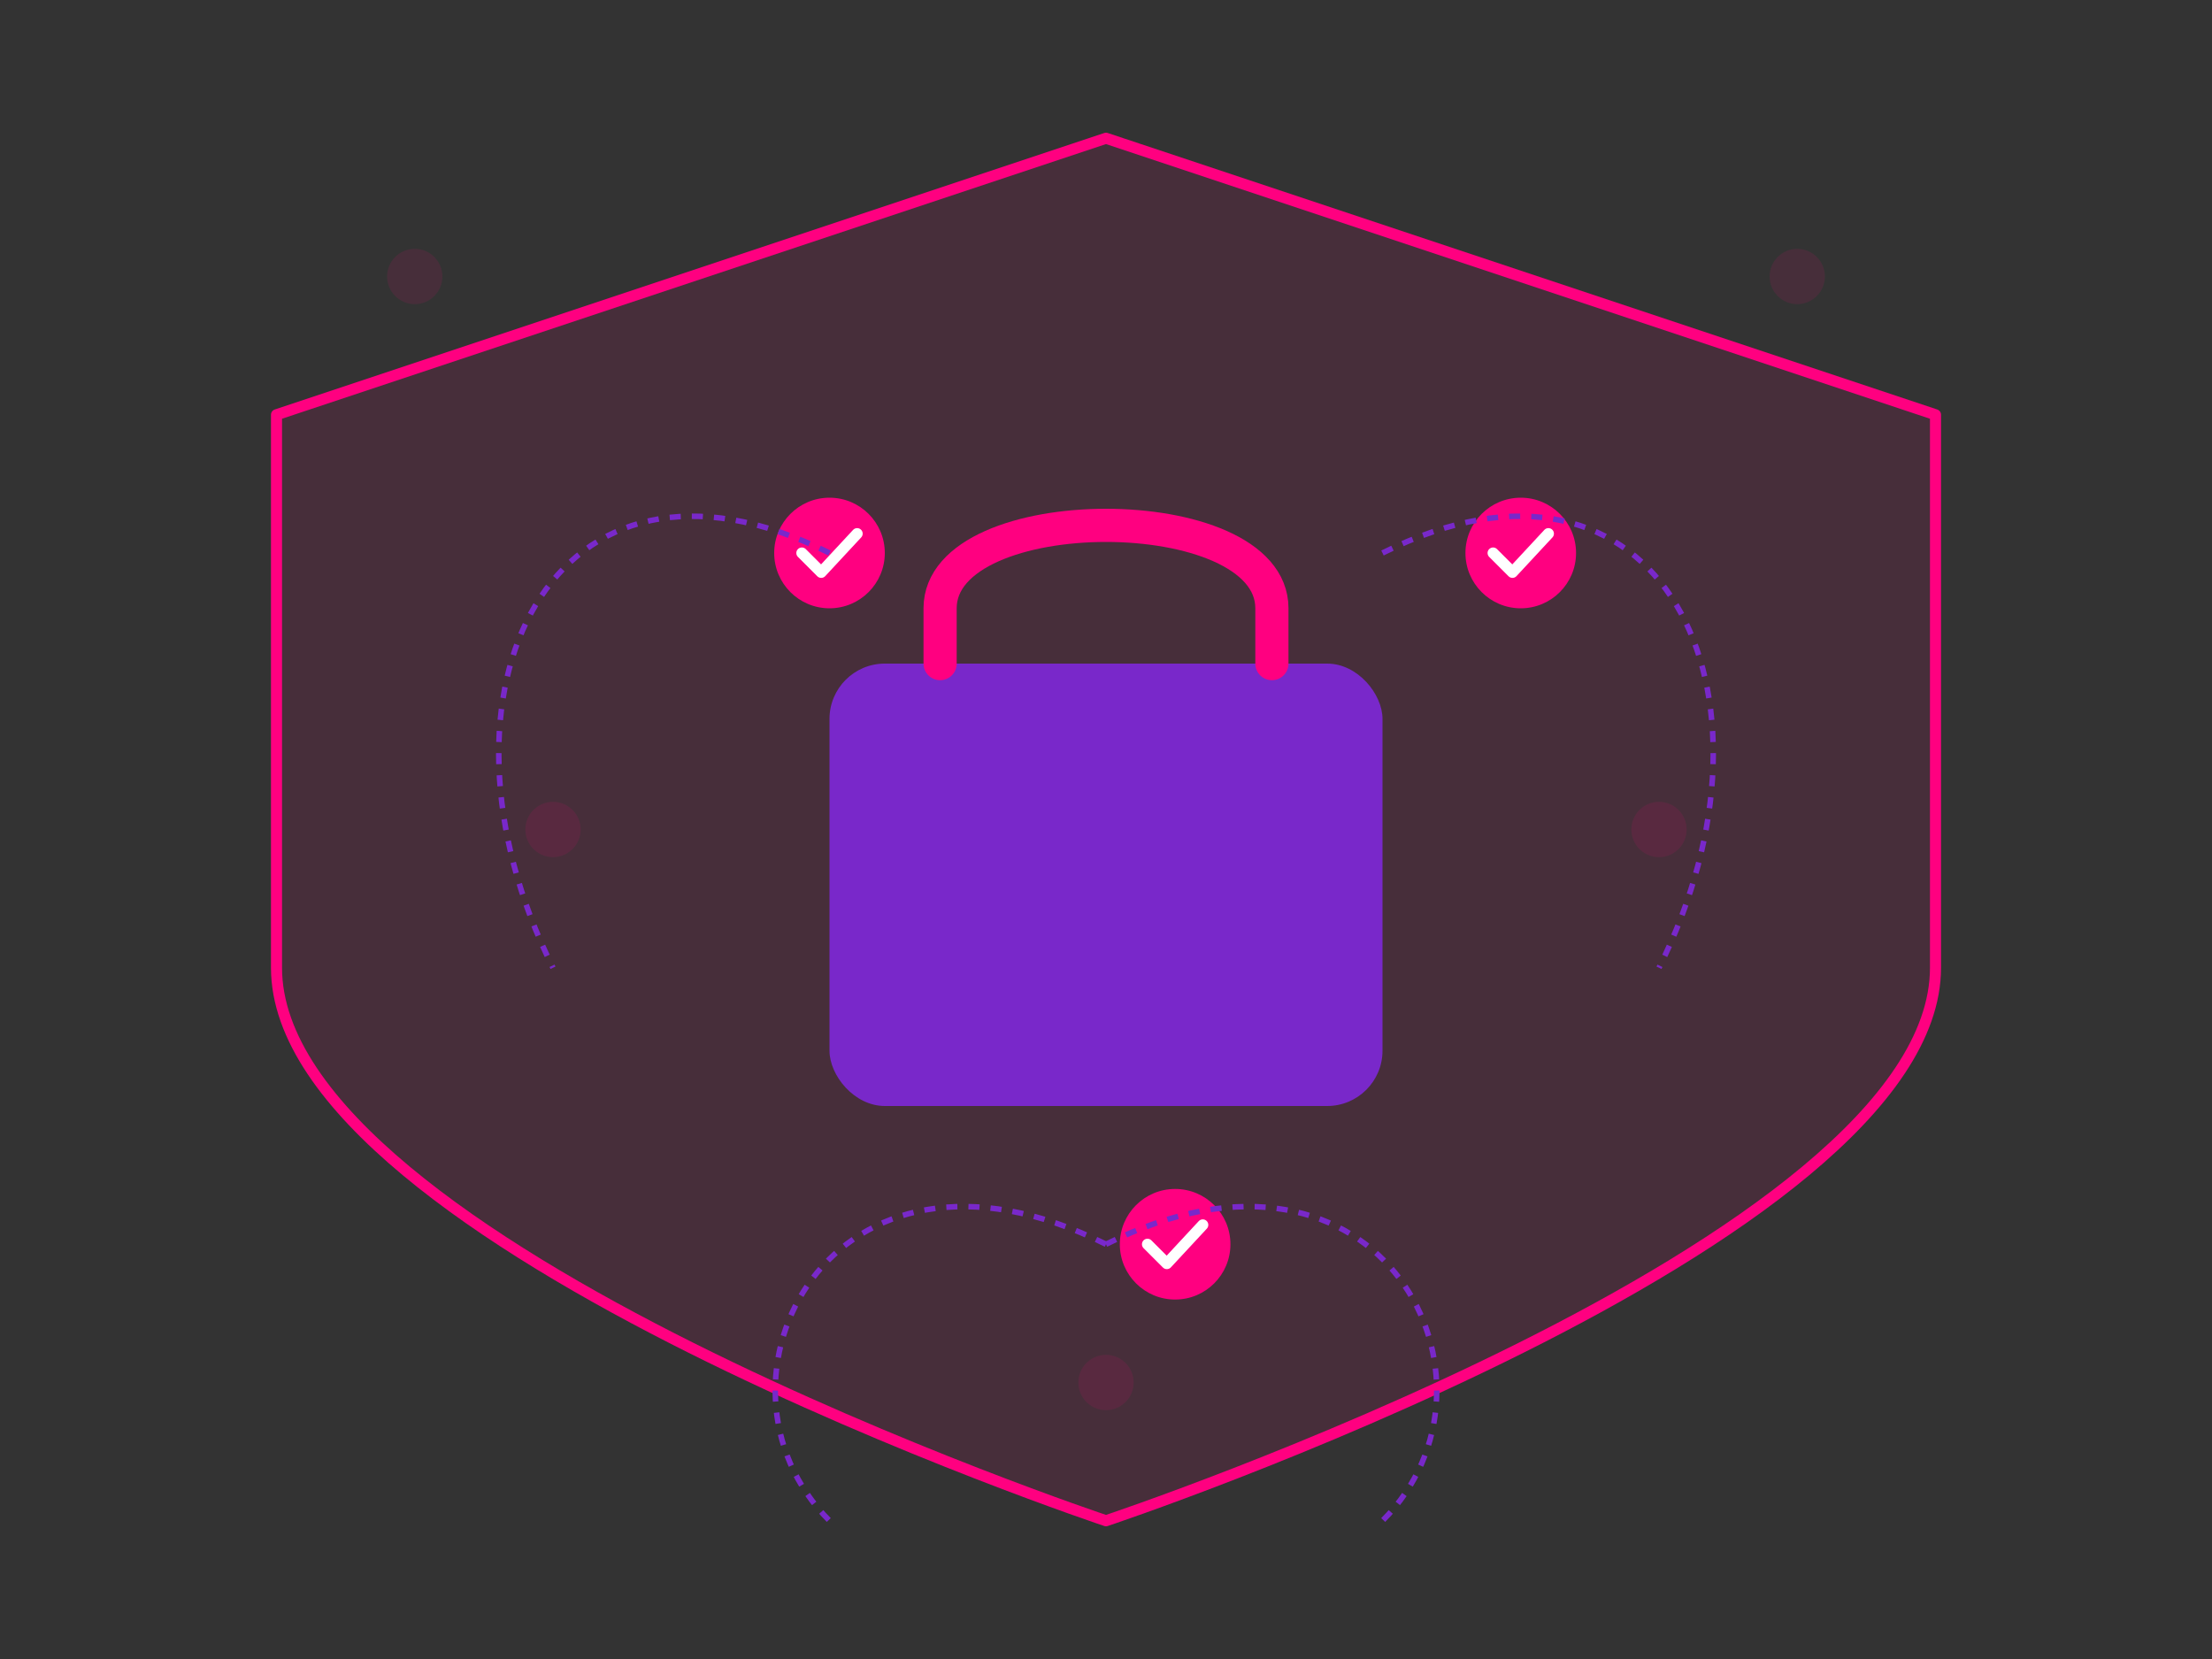 <?xml version="1.0" encoding="UTF-8"?>
<svg width="800" height="600" viewBox="0 0 800 600" fill="none" xmlns="http://www.w3.org/2000/svg">
    <rect x="0" y="0" width="800" height="600" fill="#333333" stroke="none"/>
    <!-- Shield Background -->
    <path d="M400 50L700 150V350C700 450 400 550 400 550C400 550 100 450 100 350V150L400 50Z" fill="#FF0080" fill-opacity="0.1"/>
    
    <!-- Shield Border -->
    <path d="M400 50L700 150V350C700 450 400 550 400 550C400 550 100 450 100 350V150L400 50Z" stroke="#FF0080" stroke-width="4" stroke-linecap="round" stroke-linejoin="round"/>
    
    <!-- Lock Icon -->
    <g transform="translate(300,200)">
        <rect x="0" y="40" width="200" height="160" rx="20" fill="#7928CA"/>
        <path d="M40 40V20C40 -20 160 -20 160 20V40" stroke="#FF0080" stroke-width="12" stroke-linecap="round"/>
    </g>
    
    <!-- Check Marks -->
    <g transform="translate(250,150)">
        <circle cx="50" cy="50" r="20" fill="#FF0080"/>
        <path d="M40 50L47 57L60 43" stroke="white" stroke-width="4" stroke-linecap="round" stroke-linejoin="round"/>
    </g>
    
    <g transform="translate(500,150)">
        <circle cx="50" cy="50" r="20" fill="#FF0080"/>
        <path d="M40 50L47 57L60 43" stroke="white" stroke-width="4" stroke-linecap="round" stroke-linejoin="round"/>
    </g>
    
    <g transform="translate(375,400)">
        <circle cx="50" cy="50" r="20" fill="#FF0080"/>
        <path d="M40 50L47 57L60 43" stroke="white" stroke-width="4" stroke-linecap="round" stroke-linejoin="round"/>
    </g>
    
    <!-- Data Flow Lines -->
    <g stroke="#7928CA" stroke-width="2" stroke-dasharray="4 4">
        <path d="M300 200C200 150 150 250 200 350"/>
        <path d="M500 200C600 150 650 250 600 350"/>
        <path d="M400 450C300 400 250 500 300 550"/>
        <path d="M400 450C500 400 550 500 500 550"/>
    </g>
    
    <!-- Decorative Circles -->
    <g fill="#FF0080" fill-opacity="0.1">
        <circle cx="150" cy="100" r="10"/>
        <circle cx="650" cy="100" r="10"/>
        <circle cx="400" cy="500" r="10"/>
        <circle cx="200" cy="300" r="10"/>
        <circle cx="600" cy="300" r="10"/>
    </g>
</svg> 